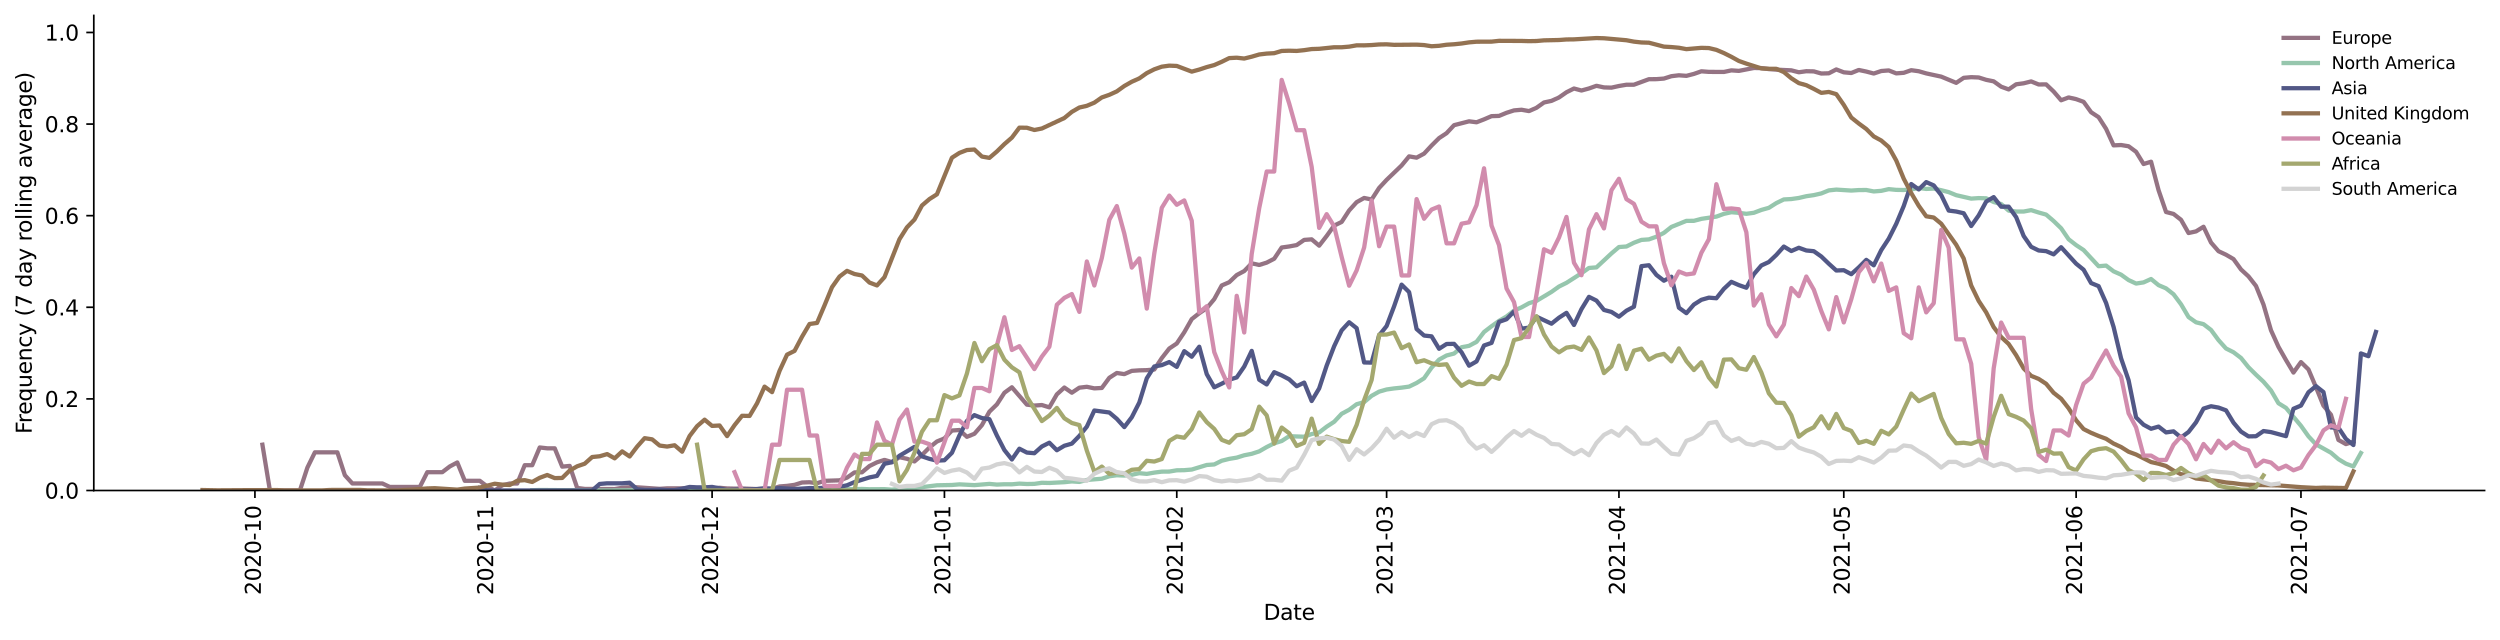 <?xml version="1.0" encoding="utf-8" standalone="no"?>
<!DOCTYPE svg PUBLIC "-//W3C//DTD SVG 1.1//EN"
  "http://www.w3.org/Graphics/SVG/1.1/DTD/svg11.dtd">
<svg height="298.621pt" version="1.1" viewBox="0 0 1166.981 298.621" width="1166.981pt" xmlns="http://www.w3.org/2000/svg" xmlns:xlink="http://www.w3.org/1999/xlink">
 <defs>
  <style type="text/css">*{stroke-linecap:butt;stroke-linejoin:round;}</style>
 </defs>
 <g id="figure_1">
  <g id="patch_1">
   <path d="M 0 298.621 
L 1166.981 298.621 
L 1166.981 0 
L 0 0 
z
" style="fill:#ffffff;"/>
  </g>
  <g id="axes_1">
   <g id="patch_2">
    <path d="M 43.781 228.96 
L 1159.781 228.96 
L 1159.781 7.2 
L 43.781 7.2 
z
" style="fill:#ffffff;"/>
   </g>
   <g id="matplotlib.axis_1">
    <g id="xtick_1">
     <g id="line2d_1">
      <defs>
       <path d="M 0 0 
L 0 3.5 
" id="m2f017dfd60" style="stroke:#000000;stroke-width:0.8;"/>
      </defs>
      <g>
       <use style="stroke:#000000;stroke-width:0.8;" x="118.998" xlink:href="#m2f017dfd60" y="228.96"/>
      </g>
     </g>
     <g id="text_1">
      <!-- 2020-10 -->
      <g transform="translate(121.757 277.743)rotate(-90)scale(0.1 -0.1)">
       <defs>
        <path d="M 1228 531 
L 3431 531 
L 3431 0 
L 469 0 
L 469 531 
Q 828 903 1448 1529 
Q 2069 2156 2228 2338 
Q 2531 2678 2651 2914 
Q 2772 3150 2772 3378 
Q 2772 3750 2511 3984 
Q 2250 4219 1831 4219 
Q 1534 4219 1204 4116 
Q 875 4013 500 3803 
L 500 4441 
Q 881 4594 1212 4672 
Q 1544 4750 1819 4750 
Q 2544 4750 2975 4387 
Q 3406 4025 3406 3419 
Q 3406 3131 3298 2873 
Q 3191 2616 2906 2266 
Q 2828 2175 2409 1742 
Q 1991 1309 1228 531 
z
" id="DejaVuSans-32" transform="scale(0.016)"/>
        <path d="M 2034 4250 
Q 1547 4250 1301 3770 
Q 1056 3291 1056 2328 
Q 1056 1369 1301 889 
Q 1547 409 2034 409 
Q 2525 409 2770 889 
Q 3016 1369 3016 2328 
Q 3016 3291 2770 3770 
Q 2525 4250 2034 4250 
z
M 2034 4750 
Q 2819 4750 3233 4129 
Q 3647 3509 3647 2328 
Q 3647 1150 3233 529 
Q 2819 -91 2034 -91 
Q 1250 -91 836 529 
Q 422 1150 422 2328 
Q 422 3509 836 4129 
Q 1250 4750 2034 4750 
z
" id="DejaVuSans-30" transform="scale(0.016)"/>
        <path d="M 313 2009 
L 1997 2009 
L 1997 1497 
L 313 1497 
L 313 2009 
z
" id="DejaVuSans-2d" transform="scale(0.016)"/>
        <path d="M 794 531 
L 1825 531 
L 1825 4091 
L 703 3866 
L 703 4441 
L 1819 4666 
L 2450 4666 
L 2450 531 
L 3481 531 
L 3481 0 
L 794 0 
L 794 531 
z
" id="DejaVuSans-31" transform="scale(0.016)"/>
       </defs>
       <use xlink:href="#DejaVuSans-32"/>
       <use x="63.623" xlink:href="#DejaVuSans-30"/>
       <use x="127.246" xlink:href="#DejaVuSans-32"/>
       <use x="190.869" xlink:href="#DejaVuSans-30"/>
       <use x="254.492" xlink:href="#DejaVuSans-2d"/>
       <use x="290.576" xlink:href="#DejaVuSans-31"/>
       <use x="354.199" xlink:href="#DejaVuSans-30"/>
      </g>
     </g>
    </g>
    <g id="xtick_2">
     <g id="line2d_2">
      <g>
       <use style="stroke:#000000;stroke-width:0.8;" x="227.449" xlink:href="#m2f017dfd60" y="228.96"/>
      </g>
     </g>
     <g id="text_2">
      <!-- 2020-11 -->
      <g transform="translate(230.208 277.743)rotate(-90)scale(0.1 -0.1)">
       <use xlink:href="#DejaVuSans-32"/>
       <use x="63.623" xlink:href="#DejaVuSans-30"/>
       <use x="127.246" xlink:href="#DejaVuSans-32"/>
       <use x="190.869" xlink:href="#DejaVuSans-30"/>
       <use x="254.492" xlink:href="#DejaVuSans-2d"/>
       <use x="290.576" xlink:href="#DejaVuSans-31"/>
       <use x="354.199" xlink:href="#DejaVuSans-31"/>
      </g>
     </g>
    </g>
    <g id="xtick_3">
     <g id="line2d_3">
      <g>
       <use style="stroke:#000000;stroke-width:0.8;" x="332.402" xlink:href="#m2f017dfd60" y="228.96"/>
      </g>
     </g>
     <g id="text_3">
      <!-- 2020-12 -->
      <g transform="translate(335.161 277.743)rotate(-90)scale(0.1 -0.1)">
       <use xlink:href="#DejaVuSans-32"/>
       <use x="63.623" xlink:href="#DejaVuSans-30"/>
       <use x="127.246" xlink:href="#DejaVuSans-32"/>
       <use x="190.869" xlink:href="#DejaVuSans-30"/>
       <use x="254.492" xlink:href="#DejaVuSans-2d"/>
       <use x="290.576" xlink:href="#DejaVuSans-31"/>
       <use x="354.199" xlink:href="#DejaVuSans-32"/>
      </g>
     </g>
    </g>
    <g id="xtick_4">
     <g id="line2d_4">
      <g>
       <use style="stroke:#000000;stroke-width:0.8;" x="440.853" xlink:href="#m2f017dfd60" y="228.96"/>
      </g>
     </g>
     <g id="text_4">
      <!-- 2021-01 -->
      <g transform="translate(443.613 277.743)rotate(-90)scale(0.1 -0.1)">
       <use xlink:href="#DejaVuSans-32"/>
       <use x="63.623" xlink:href="#DejaVuSans-30"/>
       <use x="127.246" xlink:href="#DejaVuSans-32"/>
       <use x="190.869" xlink:href="#DejaVuSans-31"/>
       <use x="254.492" xlink:href="#DejaVuSans-2d"/>
       <use x="290.576" xlink:href="#DejaVuSans-30"/>
       <use x="354.199" xlink:href="#DejaVuSans-31"/>
      </g>
     </g>
    </g>
    <g id="xtick_5">
     <g id="line2d_5">
      <g>
       <use style="stroke:#000000;stroke-width:0.8;" x="549.305" xlink:href="#m2f017dfd60" y="228.96"/>
      </g>
     </g>
     <g id="text_5">
      <!-- 2021-02 -->
      <g transform="translate(552.064 277.743)rotate(-90)scale(0.1 -0.1)">
       <use xlink:href="#DejaVuSans-32"/>
       <use x="63.623" xlink:href="#DejaVuSans-30"/>
       <use x="127.246" xlink:href="#DejaVuSans-32"/>
       <use x="190.869" xlink:href="#DejaVuSans-31"/>
       <use x="254.492" xlink:href="#DejaVuSans-2d"/>
       <use x="290.576" xlink:href="#DejaVuSans-30"/>
       <use x="354.199" xlink:href="#DejaVuSans-32"/>
      </g>
     </g>
    </g>
    <g id="xtick_6">
     <g id="line2d_6">
      <g>
       <use style="stroke:#000000;stroke-width:0.8;" x="647.261" xlink:href="#m2f017dfd60" y="228.96"/>
      </g>
     </g>
     <g id="text_6">
      <!-- 2021-03 -->
      <g transform="translate(650.02 277.743)rotate(-90)scale(0.1 -0.1)">
       <defs>
        <path d="M 2597 2516 
Q 3050 2419 3304 2112 
Q 3559 1806 3559 1356 
Q 3559 666 3084 287 
Q 2609 -91 1734 -91 
Q 1441 -91 1130 -33 
Q 819 25 488 141 
L 488 750 
Q 750 597 1062 519 
Q 1375 441 1716 441 
Q 2309 441 2620 675 
Q 2931 909 2931 1356 
Q 2931 1769 2642 2001 
Q 2353 2234 1838 2234 
L 1294 2234 
L 1294 2753 
L 1863 2753 
Q 2328 2753 2575 2939 
Q 2822 3125 2822 3475 
Q 2822 3834 2567 4026 
Q 2313 4219 1838 4219 
Q 1578 4219 1281 4162 
Q 984 4106 628 3988 
L 628 4550 
Q 988 4650 1302 4700 
Q 1616 4750 1894 4750 
Q 2613 4750 3031 4423 
Q 3450 4097 3450 3541 
Q 3450 3153 3228 2886 
Q 3006 2619 2597 2516 
z
" id="DejaVuSans-33" transform="scale(0.016)"/>
       </defs>
       <use xlink:href="#DejaVuSans-32"/>
       <use x="63.623" xlink:href="#DejaVuSans-30"/>
       <use x="127.246" xlink:href="#DejaVuSans-32"/>
       <use x="190.869" xlink:href="#DejaVuSans-31"/>
       <use x="254.492" xlink:href="#DejaVuSans-2d"/>
       <use x="290.576" xlink:href="#DejaVuSans-30"/>
       <use x="354.199" xlink:href="#DejaVuSans-33"/>
      </g>
     </g>
    </g>
    <g id="xtick_7">
     <g id="line2d_7">
      <g>
       <use style="stroke:#000000;stroke-width:0.8;" x="755.712" xlink:href="#m2f017dfd60" y="228.96"/>
      </g>
     </g>
     <g id="text_7">
      <!-- 2021-04 -->
      <g transform="translate(758.472 277.743)rotate(-90)scale(0.1 -0.1)">
       <defs>
        <path d="M 2419 4116 
L 825 1625 
L 2419 1625 
L 2419 4116 
z
M 2253 4666 
L 3047 4666 
L 3047 1625 
L 3713 1625 
L 3713 1100 
L 3047 1100 
L 3047 0 
L 2419 0 
L 2419 1100 
L 313 1100 
L 313 1709 
L 2253 4666 
z
" id="DejaVuSans-34" transform="scale(0.016)"/>
       </defs>
       <use xlink:href="#DejaVuSans-32"/>
       <use x="63.623" xlink:href="#DejaVuSans-30"/>
       <use x="127.246" xlink:href="#DejaVuSans-32"/>
       <use x="190.869" xlink:href="#DejaVuSans-31"/>
       <use x="254.492" xlink:href="#DejaVuSans-2d"/>
       <use x="290.576" xlink:href="#DejaVuSans-30"/>
       <use x="354.199" xlink:href="#DejaVuSans-34"/>
      </g>
     </g>
    </g>
    <g id="xtick_8">
     <g id="line2d_8">
      <g>
       <use style="stroke:#000000;stroke-width:0.8;" x="860.665" xlink:href="#m2f017dfd60" y="228.96"/>
      </g>
     </g>
     <g id="text_8">
      <!-- 2021-05 -->
      <g transform="translate(863.425 277.743)rotate(-90)scale(0.1 -0.1)">
       <defs>
        <path d="M 691 4666 
L 3169 4666 
L 3169 4134 
L 1269 4134 
L 1269 2991 
Q 1406 3038 1543 3061 
Q 1681 3084 1819 3084 
Q 2600 3084 3056 2656 
Q 3513 2228 3513 1497 
Q 3513 744 3044 326 
Q 2575 -91 1722 -91 
Q 1428 -91 1123 -41 
Q 819 9 494 109 
L 494 744 
Q 775 591 1075 516 
Q 1375 441 1709 441 
Q 2250 441 2565 725 
Q 2881 1009 2881 1497 
Q 2881 1984 2565 2268 
Q 2250 2553 1709 2553 
Q 1456 2553 1204 2497 
Q 953 2441 691 2322 
L 691 4666 
z
" id="DejaVuSans-35" transform="scale(0.016)"/>
       </defs>
       <use xlink:href="#DejaVuSans-32"/>
       <use x="63.623" xlink:href="#DejaVuSans-30"/>
       <use x="127.246" xlink:href="#DejaVuSans-32"/>
       <use x="190.869" xlink:href="#DejaVuSans-31"/>
       <use x="254.492" xlink:href="#DejaVuSans-2d"/>
       <use x="290.576" xlink:href="#DejaVuSans-30"/>
       <use x="354.199" xlink:href="#DejaVuSans-35"/>
      </g>
     </g>
    </g>
    <g id="xtick_9">
     <g id="line2d_9">
      <g>
       <use style="stroke:#000000;stroke-width:0.8;" x="969.117" xlink:href="#m2f017dfd60" y="228.96"/>
      </g>
     </g>
     <g id="text_9">
      <!-- 2021-06 -->
      <g transform="translate(971.876 277.743)rotate(-90)scale(0.1 -0.1)">
       <defs>
        <path d="M 2113 2584 
Q 1688 2584 1439 2293 
Q 1191 2003 1191 1497 
Q 1191 994 1439 701 
Q 1688 409 2113 409 
Q 2538 409 2786 701 
Q 3034 994 3034 1497 
Q 3034 2003 2786 2293 
Q 2538 2584 2113 2584 
z
M 3366 4563 
L 3366 3988 
Q 3128 4100 2886 4159 
Q 2644 4219 2406 4219 
Q 1781 4219 1451 3797 
Q 1122 3375 1075 2522 
Q 1259 2794 1537 2939 
Q 1816 3084 2150 3084 
Q 2853 3084 3261 2657 
Q 3669 2231 3669 1497 
Q 3669 778 3244 343 
Q 2819 -91 2113 -91 
Q 1303 -91 875 529 
Q 447 1150 447 2328 
Q 447 3434 972 4092 
Q 1497 4750 2381 4750 
Q 2619 4750 2861 4703 
Q 3103 4656 3366 4563 
z
" id="DejaVuSans-36" transform="scale(0.016)"/>
       </defs>
       <use xlink:href="#DejaVuSans-32"/>
       <use x="63.623" xlink:href="#DejaVuSans-30"/>
       <use x="127.246" xlink:href="#DejaVuSans-32"/>
       <use x="190.869" xlink:href="#DejaVuSans-31"/>
       <use x="254.492" xlink:href="#DejaVuSans-2d"/>
       <use x="290.576" xlink:href="#DejaVuSans-30"/>
       <use x="354.199" xlink:href="#DejaVuSans-36"/>
      </g>
     </g>
    </g>
    <g id="xtick_10">
     <g id="line2d_10">
      <g>
       <use style="stroke:#000000;stroke-width:0.8;" x="1074.07" xlink:href="#m2f017dfd60" y="228.96"/>
      </g>
     </g>
     <g id="text_10">
      <!-- 2021-07 -->
      <g transform="translate(1076.829 277.743)rotate(-90)scale(0.1 -0.1)">
       <defs>
        <path d="M 525 4666 
L 3525 4666 
L 3525 4397 
L 1831 0 
L 1172 0 
L 2766 4134 
L 525 4134 
L 525 4666 
z
" id="DejaVuSans-37" transform="scale(0.016)"/>
       </defs>
       <use xlink:href="#DejaVuSans-32"/>
       <use x="63.623" xlink:href="#DejaVuSans-30"/>
       <use x="127.246" xlink:href="#DejaVuSans-32"/>
       <use x="190.869" xlink:href="#DejaVuSans-31"/>
       <use x="254.492" xlink:href="#DejaVuSans-2d"/>
       <use x="290.576" xlink:href="#DejaVuSans-30"/>
       <use x="354.199" xlink:href="#DejaVuSans-37"/>
      </g>
     </g>
    </g>
    <g id="text_11">
     <!-- Date -->
     <g transform="translate(589.83 289.341)scale(0.1 -0.1)">
      <defs>
       <path d="M 1259 4147 
L 1259 519 
L 2022 519 
Q 2988 519 3436 956 
Q 3884 1394 3884 2338 
Q 3884 3275 3436 3711 
Q 2988 4147 2022 4147 
L 1259 4147 
z
M 628 4666 
L 1925 4666 
Q 3281 4666 3915 4102 
Q 4550 3538 4550 2338 
Q 4550 1131 3912 565 
Q 3275 0 1925 0 
L 628 0 
L 628 4666 
z
" id="DejaVuSans-44" transform="scale(0.016)"/>
       <path d="M 2194 1759 
Q 1497 1759 1228 1600 
Q 959 1441 959 1056 
Q 959 750 1161 570 
Q 1363 391 1709 391 
Q 2188 391 2477 730 
Q 2766 1069 2766 1631 
L 2766 1759 
L 2194 1759 
z
M 3341 1997 
L 3341 0 
L 2766 0 
L 2766 531 
Q 2569 213 2275 61 
Q 1981 -91 1556 -91 
Q 1019 -91 701 211 
Q 384 513 384 1019 
Q 384 1609 779 1909 
Q 1175 2209 1959 2209 
L 2766 2209 
L 2766 2266 
Q 2766 2663 2505 2880 
Q 2244 3097 1772 3097 
Q 1472 3097 1187 3025 
Q 903 2953 641 2809 
L 641 3341 
Q 956 3463 1253 3523 
Q 1550 3584 1831 3584 
Q 2591 3584 2966 3190 
Q 3341 2797 3341 1997 
z
" id="DejaVuSans-61" transform="scale(0.016)"/>
       <path d="M 1172 4494 
L 1172 3500 
L 2356 3500 
L 2356 3053 
L 1172 3053 
L 1172 1153 
Q 1172 725 1289 603 
Q 1406 481 1766 481 
L 2356 481 
L 2356 0 
L 1766 0 
Q 1100 0 847 248 
Q 594 497 594 1153 
L 594 3053 
L 172 3053 
L 172 3500 
L 594 3500 
L 594 4494 
L 1172 4494 
z
" id="DejaVuSans-74" transform="scale(0.016)"/>
       <path d="M 3597 1894 
L 3597 1613 
L 953 1613 
Q 991 1019 1311 708 
Q 1631 397 2203 397 
Q 2534 397 2845 478 
Q 3156 559 3463 722 
L 3463 178 
Q 3153 47 2828 -22 
Q 2503 -91 2169 -91 
Q 1331 -91 842 396 
Q 353 884 353 1716 
Q 353 2575 817 3079 
Q 1281 3584 2069 3584 
Q 2775 3584 3186 3129 
Q 3597 2675 3597 1894 
z
M 3022 2063 
Q 3016 2534 2758 2815 
Q 2500 3097 2075 3097 
Q 1594 3097 1305 2825 
Q 1016 2553 972 2059 
L 3022 2063 
z
" id="DejaVuSans-65" transform="scale(0.016)"/>
      </defs>
      <use xlink:href="#DejaVuSans-44"/>
      <use x="77.002" xlink:href="#DejaVuSans-61"/>
      <use x="138.281" xlink:href="#DejaVuSans-74"/>
      <use x="177.49" xlink:href="#DejaVuSans-65"/>
     </g>
    </g>
   </g>
   <g id="matplotlib.axis_2">
    <g id="ytick_1">
     <g id="line2d_11">
      <defs>
       <path d="M 0 0 
L -3.5 0 
" id="md40ee5000d" style="stroke:#000000;stroke-width:0.8;"/>
      </defs>
      <g>
       <use style="stroke:#000000;stroke-width:0.8;" x="43.781" xlink:href="#md40ee5000d" y="228.96"/>
      </g>
     </g>
     <g id="text_12">
      <!-- 0.0 -->
      <g transform="translate(20.878 232.759)scale(0.1 -0.1)">
       <defs>
        <path d="M 684 794 
L 1344 794 
L 1344 0 
L 684 0 
L 684 794 
z
" id="DejaVuSans-2e" transform="scale(0.016)"/>
       </defs>
       <use xlink:href="#DejaVuSans-30"/>
       <use x="63.623" xlink:href="#DejaVuSans-2e"/>
       <use x="95.41" xlink:href="#DejaVuSans-30"/>
      </g>
     </g>
    </g>
    <g id="ytick_2">
     <g id="line2d_12">
      <g>
       <use style="stroke:#000000;stroke-width:0.8;" x="43.781" xlink:href="#md40ee5000d" y="186.199"/>
      </g>
     </g>
     <g id="text_13">
      <!-- 0.2 -->
      <g transform="translate(20.878 189.999)scale(0.1 -0.1)">
       <use xlink:href="#DejaVuSans-30"/>
       <use x="63.623" xlink:href="#DejaVuSans-2e"/>
       <use x="95.41" xlink:href="#DejaVuSans-32"/>
      </g>
     </g>
    </g>
    <g id="ytick_3">
     <g id="line2d_13">
      <g>
       <use style="stroke:#000000;stroke-width:0.8;" x="43.781" xlink:href="#md40ee5000d" y="143.439"/>
      </g>
     </g>
     <g id="text_14">
      <!-- 0.4 -->
      <g transform="translate(20.878 147.238)scale(0.1 -0.1)">
       <use xlink:href="#DejaVuSans-30"/>
       <use x="63.623" xlink:href="#DejaVuSans-2e"/>
       <use x="95.41" xlink:href="#DejaVuSans-34"/>
      </g>
     </g>
    </g>
    <g id="ytick_4">
     <g id="line2d_14">
      <g>
       <use style="stroke:#000000;stroke-width:0.8;" x="43.781" xlink:href="#md40ee5000d" y="100.678"/>
      </g>
     </g>
     <g id="text_15">
      <!-- 0.6 -->
      <g transform="translate(20.878 104.478)scale(0.1 -0.1)">
       <use xlink:href="#DejaVuSans-30"/>
       <use x="63.623" xlink:href="#DejaVuSans-2e"/>
       <use x="95.41" xlink:href="#DejaVuSans-36"/>
      </g>
     </g>
    </g>
    <g id="ytick_5">
     <g id="line2d_15">
      <g>
       <use style="stroke:#000000;stroke-width:0.8;" x="43.781" xlink:href="#md40ee5000d" y="57.918"/>
      </g>
     </g>
     <g id="text_16">
      <!-- 0.8 -->
      <g transform="translate(20.878 61.717)scale(0.1 -0.1)">
       <defs>
        <path d="M 2034 2216 
Q 1584 2216 1326 1975 
Q 1069 1734 1069 1313 
Q 1069 891 1326 650 
Q 1584 409 2034 409 
Q 2484 409 2743 651 
Q 3003 894 3003 1313 
Q 3003 1734 2745 1975 
Q 2488 2216 2034 2216 
z
M 1403 2484 
Q 997 2584 770 2862 
Q 544 3141 544 3541 
Q 544 4100 942 4425 
Q 1341 4750 2034 4750 
Q 2731 4750 3128 4425 
Q 3525 4100 3525 3541 
Q 3525 3141 3298 2862 
Q 3072 2584 2669 2484 
Q 3125 2378 3379 2068 
Q 3634 1759 3634 1313 
Q 3634 634 3220 271 
Q 2806 -91 2034 -91 
Q 1263 -91 848 271 
Q 434 634 434 1313 
Q 434 1759 690 2068 
Q 947 2378 1403 2484 
z
M 1172 3481 
Q 1172 3119 1398 2916 
Q 1625 2713 2034 2713 
Q 2441 2713 2670 2916 
Q 2900 3119 2900 3481 
Q 2900 3844 2670 4047 
Q 2441 4250 2034 4250 
Q 1625 4250 1398 4047 
Q 1172 3844 1172 3481 
z
" id="DejaVuSans-38" transform="scale(0.016)"/>
       </defs>
       <use xlink:href="#DejaVuSans-30"/>
       <use x="63.623" xlink:href="#DejaVuSans-2e"/>
       <use x="95.41" xlink:href="#DejaVuSans-38"/>
      </g>
     </g>
    </g>
    <g id="ytick_6">
     <g id="line2d_16">
      <g>
       <use style="stroke:#000000;stroke-width:0.8;" x="43.781" xlink:href="#md40ee5000d" y="15.157"/>
      </g>
     </g>
     <g id="text_17">
      <!-- 1.0 -->
      <g transform="translate(20.878 18.957)scale(0.1 -0.1)">
       <use xlink:href="#DejaVuSans-31"/>
       <use x="63.623" xlink:href="#DejaVuSans-2e"/>
       <use x="95.41" xlink:href="#DejaVuSans-30"/>
      </g>
     </g>
    </g>
    <g id="text_18">
     <!-- Frequency (7 day rolling average) -->
     <g transform="translate(14.798 202.529)rotate(-90)scale(0.1 -0.1)">
      <defs>
       <path d="M 628 4666 
L 3309 4666 
L 3309 4134 
L 1259 4134 
L 1259 2759 
L 3109 2759 
L 3109 2228 
L 1259 2228 
L 1259 0 
L 628 0 
L 628 4666 
z
" id="DejaVuSans-46" transform="scale(0.016)"/>
       <path d="M 2631 2963 
Q 2534 3019 2420 3045 
Q 2306 3072 2169 3072 
Q 1681 3072 1420 2755 
Q 1159 2438 1159 1844 
L 1159 0 
L 581 0 
L 581 3500 
L 1159 3500 
L 1159 2956 
Q 1341 3275 1631 3429 
Q 1922 3584 2338 3584 
Q 2397 3584 2469 3576 
Q 2541 3569 2628 3553 
L 2631 2963 
z
" id="DejaVuSans-72" transform="scale(0.016)"/>
       <path d="M 947 1747 
Q 947 1113 1208 752 
Q 1469 391 1925 391 
Q 2381 391 2643 752 
Q 2906 1113 2906 1747 
Q 2906 2381 2643 2742 
Q 2381 3103 1925 3103 
Q 1469 3103 1208 2742 
Q 947 2381 947 1747 
z
M 2906 525 
Q 2725 213 2448 61 
Q 2172 -91 1784 -91 
Q 1150 -91 751 415 
Q 353 922 353 1747 
Q 353 2572 751 3078 
Q 1150 3584 1784 3584 
Q 2172 3584 2448 3432 
Q 2725 3281 2906 2969 
L 2906 3500 
L 3481 3500 
L 3481 -1331 
L 2906 -1331 
L 2906 525 
z
" id="DejaVuSans-71" transform="scale(0.016)"/>
       <path d="M 544 1381 
L 544 3500 
L 1119 3500 
L 1119 1403 
Q 1119 906 1312 657 
Q 1506 409 1894 409 
Q 2359 409 2629 706 
Q 2900 1003 2900 1516 
L 2900 3500 
L 3475 3500 
L 3475 0 
L 2900 0 
L 2900 538 
Q 2691 219 2414 64 
Q 2138 -91 1772 -91 
Q 1169 -91 856 284 
Q 544 659 544 1381 
z
M 1991 3584 
L 1991 3584 
z
" id="DejaVuSans-75" transform="scale(0.016)"/>
       <path d="M 3513 2113 
L 3513 0 
L 2938 0 
L 2938 2094 
Q 2938 2591 2744 2837 
Q 2550 3084 2163 3084 
Q 1697 3084 1428 2787 
Q 1159 2491 1159 1978 
L 1159 0 
L 581 0 
L 581 3500 
L 1159 3500 
L 1159 2956 
Q 1366 3272 1645 3428 
Q 1925 3584 2291 3584 
Q 2894 3584 3203 3211 
Q 3513 2838 3513 2113 
z
" id="DejaVuSans-6e" transform="scale(0.016)"/>
       <path d="M 3122 3366 
L 3122 2828 
Q 2878 2963 2633 3030 
Q 2388 3097 2138 3097 
Q 1578 3097 1268 2742 
Q 959 2388 959 1747 
Q 959 1106 1268 751 
Q 1578 397 2138 397 
Q 2388 397 2633 464 
Q 2878 531 3122 666 
L 3122 134 
Q 2881 22 2623 -34 
Q 2366 -91 2075 -91 
Q 1284 -91 818 406 
Q 353 903 353 1747 
Q 353 2603 823 3093 
Q 1294 3584 2113 3584 
Q 2378 3584 2631 3529 
Q 2884 3475 3122 3366 
z
" id="DejaVuSans-63" transform="scale(0.016)"/>
       <path d="M 2059 -325 
Q 1816 -950 1584 -1140 
Q 1353 -1331 966 -1331 
L 506 -1331 
L 506 -850 
L 844 -850 
Q 1081 -850 1212 -737 
Q 1344 -625 1503 -206 
L 1606 56 
L 191 3500 
L 800 3500 
L 1894 763 
L 2988 3500 
L 3597 3500 
L 2059 -325 
z
" id="DejaVuSans-79" transform="scale(0.016)"/>
       <path id="DejaVuSans-20" transform="scale(0.016)"/>
       <path d="M 1984 4856 
Q 1566 4138 1362 3434 
Q 1159 2731 1159 2009 
Q 1159 1288 1364 580 
Q 1569 -128 1984 -844 
L 1484 -844 
Q 1016 -109 783 600 
Q 550 1309 550 2009 
Q 550 2706 781 3412 
Q 1013 4119 1484 4856 
L 1984 4856 
z
" id="DejaVuSans-28" transform="scale(0.016)"/>
       <path d="M 2906 2969 
L 2906 4863 
L 3481 4863 
L 3481 0 
L 2906 0 
L 2906 525 
Q 2725 213 2448 61 
Q 2172 -91 1784 -91 
Q 1150 -91 751 415 
Q 353 922 353 1747 
Q 353 2572 751 3078 
Q 1150 3584 1784 3584 
Q 2172 3584 2448 3432 
Q 2725 3281 2906 2969 
z
M 947 1747 
Q 947 1113 1208 752 
Q 1469 391 1925 391 
Q 2381 391 2643 752 
Q 2906 1113 2906 1747 
Q 2906 2381 2643 2742 
Q 2381 3103 1925 3103 
Q 1469 3103 1208 2742 
Q 947 2381 947 1747 
z
" id="DejaVuSans-64" transform="scale(0.016)"/>
       <path d="M 1959 3097 
Q 1497 3097 1228 2736 
Q 959 2375 959 1747 
Q 959 1119 1226 758 
Q 1494 397 1959 397 
Q 2419 397 2687 759 
Q 2956 1122 2956 1747 
Q 2956 2369 2687 2733 
Q 2419 3097 1959 3097 
z
M 1959 3584 
Q 2709 3584 3137 3096 
Q 3566 2609 3566 1747 
Q 3566 888 3137 398 
Q 2709 -91 1959 -91 
Q 1206 -91 779 398 
Q 353 888 353 1747 
Q 353 2609 779 3096 
Q 1206 3584 1959 3584 
z
" id="DejaVuSans-6f" transform="scale(0.016)"/>
       <path d="M 603 4863 
L 1178 4863 
L 1178 0 
L 603 0 
L 603 4863 
z
" id="DejaVuSans-6c" transform="scale(0.016)"/>
       <path d="M 603 3500 
L 1178 3500 
L 1178 0 
L 603 0 
L 603 3500 
z
M 603 4863 
L 1178 4863 
L 1178 4134 
L 603 4134 
L 603 4863 
z
" id="DejaVuSans-69" transform="scale(0.016)"/>
       <path d="M 2906 1791 
Q 2906 2416 2648 2759 
Q 2391 3103 1925 3103 
Q 1463 3103 1205 2759 
Q 947 2416 947 1791 
Q 947 1169 1205 825 
Q 1463 481 1925 481 
Q 2391 481 2648 825 
Q 2906 1169 2906 1791 
z
M 3481 434 
Q 3481 -459 3084 -895 
Q 2688 -1331 1869 -1331 
Q 1566 -1331 1297 -1286 
Q 1028 -1241 775 -1147 
L 775 -588 
Q 1028 -725 1275 -790 
Q 1522 -856 1778 -856 
Q 2344 -856 2625 -561 
Q 2906 -266 2906 331 
L 2906 616 
Q 2728 306 2450 153 
Q 2172 0 1784 0 
Q 1141 0 747 490 
Q 353 981 353 1791 
Q 353 2603 747 3093 
Q 1141 3584 1784 3584 
Q 2172 3584 2450 3431 
Q 2728 3278 2906 2969 
L 2906 3500 
L 3481 3500 
L 3481 434 
z
" id="DejaVuSans-67" transform="scale(0.016)"/>
       <path d="M 191 3500 
L 800 3500 
L 1894 563 
L 2988 3500 
L 3597 3500 
L 2284 0 
L 1503 0 
L 191 3500 
z
" id="DejaVuSans-76" transform="scale(0.016)"/>
       <path d="M 513 4856 
L 1013 4856 
Q 1481 4119 1714 3412 
Q 1947 2706 1947 2009 
Q 1947 1309 1714 600 
Q 1481 -109 1013 -844 
L 513 -844 
Q 928 -128 1133 580 
Q 1338 1288 1338 2009 
Q 1338 2731 1133 3434 
Q 928 4138 513 4856 
z
" id="DejaVuSans-29" transform="scale(0.016)"/>
      </defs>
      <use xlink:href="#DejaVuSans-46"/>
      <use x="50.27" xlink:href="#DejaVuSans-72"/>
      <use x="89.133" xlink:href="#DejaVuSans-65"/>
      <use x="150.656" xlink:href="#DejaVuSans-71"/>
      <use x="214.133" xlink:href="#DejaVuSans-75"/>
      <use x="277.512" xlink:href="#DejaVuSans-65"/>
      <use x="339.035" xlink:href="#DejaVuSans-6e"/>
      <use x="402.414" xlink:href="#DejaVuSans-63"/>
      <use x="457.395" xlink:href="#DejaVuSans-79"/>
      <use x="516.574" xlink:href="#DejaVuSans-20"/>
      <use x="548.361" xlink:href="#DejaVuSans-28"/>
      <use x="587.375" xlink:href="#DejaVuSans-37"/>
      <use x="650.998" xlink:href="#DejaVuSans-20"/>
      <use x="682.785" xlink:href="#DejaVuSans-64"/>
      <use x="746.262" xlink:href="#DejaVuSans-61"/>
      <use x="807.541" xlink:href="#DejaVuSans-79"/>
      <use x="866.721" xlink:href="#DejaVuSans-20"/>
      <use x="898.508" xlink:href="#DejaVuSans-72"/>
      <use x="937.371" xlink:href="#DejaVuSans-6f"/>
      <use x="998.553" xlink:href="#DejaVuSans-6c"/>
      <use x="1026.336" xlink:href="#DejaVuSans-6c"/>
      <use x="1054.119" xlink:href="#DejaVuSans-69"/>
      <use x="1081.902" xlink:href="#DejaVuSans-6e"/>
      <use x="1145.281" xlink:href="#DejaVuSans-67"/>
      <use x="1208.758" xlink:href="#DejaVuSans-20"/>
      <use x="1240.545" xlink:href="#DejaVuSans-61"/>
      <use x="1301.824" xlink:href="#DejaVuSans-76"/>
      <use x="1361.004" xlink:href="#DejaVuSans-65"/>
      <use x="1422.527" xlink:href="#DejaVuSans-72"/>
      <use x="1463.641" xlink:href="#DejaVuSans-61"/>
      <use x="1524.92" xlink:href="#DejaVuSans-67"/>
      <use x="1588.396" xlink:href="#DejaVuSans-65"/>
      <use x="1649.92" xlink:href="#DejaVuSans-29"/>
     </g>
    </g>
   </g>
   <g id="line2d_17">
    <path clip-path="url(#p8d6f1e203f)" d="M 122.496 207.58 
L 125.994 228.96 
L 139.988 228.96 
L 143.487 218.27 
L 146.985 211.143 
L 157.48 211.143 
L 160.979 221.833 
L 164.477 225.671 
L 178.471 225.671 
L 181.969 227.315 
L 195.963 227.315 
L 199.462 220.408 
L 206.458 220.408 
L 209.957 217.735 
L 213.455 215.876 
L 216.954 224.428 
L 223.951 224.428 
L 227.449 227.101 
L 230.947 228.96 
L 234.446 226.54 
L 237.944 225.701 
L 241.443 225.701 
L 244.941 217.149 
L 248.44 217.149 
L 251.938 208.879 
L 255.436 209.268 
L 258.935 209.268 
L 262.433 217.82 
L 265.932 217.482 
L 269.43 227.772 
L 272.929 228.222 
L 286.922 228.284 
L 290.421 227.694 
L 293.919 227.43 
L 297.418 227.473 
L 307.913 228.186 
L 311.411 227.953 
L 318.408 227.953 
L 321.907 227.73 
L 325.405 227.875 
L 328.904 228.161 
L 332.402 228.032 
L 335.9 227.695 
L 339.399 228.005 
L 342.897 228.082 
L 346.396 228.022 
L 353.393 228.296 
L 356.891 228.171 
L 360.389 228.161 
L 363.888 227.074 
L 367.386 226.802 
L 370.885 226.322 
L 374.383 225.236 
L 377.882 225.11 
L 381.38 225.563 
L 384.878 224.449 
L 391.875 224.219 
L 395.374 222.962 
L 398.872 220.508 
L 402.371 220.461 
L 405.869 217.536 
L 409.367 215.805 
L 412.866 214.676 
L 416.364 215.707 
L 419.863 213.422 
L 423.361 214.16 
L 426.86 215.396 
L 430.358 212.399 
L 433.856 208.881 
L 437.355 206.087 
L 440.853 204.638 
L 444.352 200.967 
L 447.85 200.728 
L 451.349 203.903 
L 454.847 202.486 
L 458.346 198.453 
L 461.844 192.169 
L 465.342 188.767 
L 468.841 183.343 
L 472.339 180.78 
L 479.336 188.882 
L 482.835 189.317 
L 486.333 189.064 
L 489.831 190.148 
L 493.33 184.088 
L 496.828 180.899 
L 500.327 183.315 
L 503.825 180.97 
L 507.324 180.557 
L 510.822 181.283 
L 514.32 181.096 
L 517.819 176.348 
L 521.317 174.105 
L 524.816 174.636 
L 528.314 173.121 
L 531.813 172.876 
L 535.311 172.786 
L 538.809 172.48 
L 542.308 167.16 
L 545.806 162.684 
L 549.305 160.341 
L 552.803 155.102 
L 556.302 148.945 
L 559.8 146.205 
L 563.298 143.833 
L 566.797 139.633 
L 570.295 133.252 
L 573.794 131.728 
L 577.292 128.397 
L 580.791 126.527 
L 584.289 122.921 
L 587.788 123.684 
L 591.286 122.587 
L 594.784 120.783 
L 598.283 115.533 
L 601.781 115.046 
L 605.28 114.397 
L 608.778 111.986 
L 612.277 111.728 
L 615.775 114.672 
L 619.273 110.159 
L 622.772 105.304 
L 626.27 103.606 
L 629.769 98.227 
L 633.267 94.371 
L 636.766 92.413 
L 640.264 93.124 
L 643.762 87.733 
L 647.261 83.962 
L 654.258 77.235 
L 657.756 72.991 
L 661.255 73.595 
L 664.753 71.711 
L 668.251 67.939 
L 671.75 64.467 
L 675.248 62.165 
L 678.747 58.43 
L 685.744 56.632 
L 689.242 57.079 
L 692.74 55.721 
L 696.239 54.217 
L 699.737 54.106 
L 703.236 52.656 
L 706.734 51.534 
L 710.233 51.23 
L 713.731 51.855 
L 717.23 50.306 
L 720.728 47.834 
L 724.226 47.085 
L 727.725 45.494 
L 731.223 43.062 
L 734.722 41.317 
L 738.22 42.249 
L 741.719 41.294 
L 745.217 40.052 
L 748.715 40.802 
L 752.214 40.911 
L 755.712 40.145 
L 759.211 39.553 
L 762.709 39.541 
L 769.706 36.967 
L 773.204 36.95 
L 776.703 36.674 
L 780.201 35.565 
L 783.7 35.145 
L 787.198 35.405 
L 790.697 34.503 
L 794.195 33.283 
L 797.693 33.55 
L 804.69 33.591 
L 808.189 32.849 
L 811.687 33.088 
L 818.684 31.74 
L 822.183 31.786 
L 825.681 32.251 
L 829.179 32.513 
L 836.176 32.836 
L 839.675 33.731 
L 843.173 33.244 
L 846.672 33.326 
L 850.17 34.316 
L 853.668 34.217 
L 857.167 32.414 
L 860.665 33.759 
L 864.164 34.08 
L 867.662 32.664 
L 871.161 33.401 
L 874.659 34.322 
L 878.157 33.145 
L 881.656 32.878 
L 885.154 34.253 
L 888.653 33.986 
L 892.151 32.768 
L 895.65 33.252 
L 899.148 34.262 
L 906.145 35.771 
L 913.142 38.675 
L 916.64 36.33 
L 920.139 36.023 
L 923.637 36.165 
L 927.135 37.265 
L 930.634 37.973 
L 934.132 40.468 
L 937.631 41.742 
L 941.129 39.349 
L 944.628 38.883 
L 948.126 38.007 
L 951.625 39.428 
L 955.123 39.395 
L 958.621 42.729 
L 962.12 46.799 
L 965.618 45.486 
L 969.117 46.276 
L 972.615 47.539 
L 976.114 52.389 
L 979.612 54.697 
L 983.11 60.164 
L 986.609 67.856 
L 990.107 67.697 
L 993.606 68.273 
L 997.104 70.859 
L 1000.603 76.559 
L 1004.101 75.492 
L 1007.599 88.782 
L 1011.098 98.962 
L 1014.596 99.87 
L 1018.095 102.615 
L 1021.593 108.774 
L 1025.092 108.011 
L 1028.59 105.855 
L 1032.088 113.219 
L 1035.587 117.262 
L 1039.085 118.898 
L 1042.584 120.94 
L 1046.082 125.78 
L 1049.581 129.016 
L 1053.079 133.487 
L 1056.577 142.157 
L 1060.076 154.165 
L 1063.574 161.892 
L 1067.073 168.056 
L 1070.571 173.905 
L 1074.07 169.026 
L 1077.568 172.448 
L 1081.067 180.701 
L 1084.565 189.356 
L 1088.063 193.569 
L 1091.562 205.358 
L 1095.06 207.299 
L 1098.559 206.201 
L 1098.559 206.201 
" style="fill:none;stroke:#947383;stroke-linecap:square;stroke-width:2;"/>
   </g>
   <g id="line2d_18">
    <path clip-path="url(#p8d6f1e203f)" d="M 248.44 228.83 
L 251.938 228.717 
L 283.424 228.96 
L 293.919 228.861 
L 297.418 228.749 
L 318.408 228.847 
L 325.405 228.96 
L 332.402 228.856 
L 346.396 228.82 
L 349.894 228.924 
L 363.888 228.84 
L 374.383 228.776 
L 402.371 228.24 
L 405.869 228.376 
L 412.866 228.327 
L 416.364 228.573 
L 419.863 228.187 
L 426.86 227.834 
L 437.355 226.531 
L 444.352 226.389 
L 447.85 226.094 
L 454.847 226.458 
L 461.844 225.881 
L 465.342 226.202 
L 468.841 226.046 
L 472.339 226.072 
L 475.838 225.748 
L 479.336 225.93 
L 482.835 225.867 
L 486.333 225.361 
L 489.831 225.447 
L 496.828 225.083 
L 500.327 224.724 
L 503.825 224.96 
L 507.324 224.037 
L 514.32 223.465 
L 517.819 222.324 
L 521.317 221.851 
L 524.816 221.989 
L 528.314 221.627 
L 531.813 220.88 
L 535.311 221.206 
L 538.809 220.607 
L 542.308 220.157 
L 545.806 220.122 
L 549.305 219.537 
L 552.803 219.475 
L 556.302 219.18 
L 563.298 217.05 
L 566.797 216.801 
L 570.295 215.07 
L 573.794 214.205 
L 577.292 213.618 
L 580.791 212.52 
L 584.289 211.835 
L 587.788 210.696 
L 591.286 208.675 
L 594.784 206.934 
L 598.283 205.864 
L 601.781 203.615 
L 608.778 203.856 
L 612.277 202.609 
L 615.775 201.863 
L 619.273 199.17 
L 622.772 196.883 
L 626.27 193.154 
L 629.769 191.288 
L 633.267 188.689 
L 636.766 187.701 
L 640.264 184.76 
L 643.762 182.813 
L 647.261 181.807 
L 650.759 181.307 
L 654.258 180.949 
L 657.756 180.463 
L 661.255 178.77 
L 664.753 176.576 
L 668.251 171.598 
L 671.75 167.872 
L 675.248 165.934 
L 678.747 165.035 
L 682.245 162.082 
L 685.744 161.432 
L 689.242 159.56 
L 692.74 154.975 
L 696.239 152.287 
L 699.737 149.778 
L 703.236 147.732 
L 706.734 144.989 
L 710.233 143.48 
L 713.731 141.543 
L 717.23 140.448 
L 724.226 136.251 
L 727.725 133.757 
L 731.223 132.023 
L 738.22 127.548 
L 741.719 125.075 
L 745.217 124.809 
L 752.214 118.292 
L 755.712 115.314 
L 759.211 115.062 
L 762.709 113.303 
L 766.208 111.988 
L 769.706 111.742 
L 773.204 110.483 
L 776.703 108.694 
L 780.201 105.927 
L 787.198 103.091 
L 790.697 103.083 
L 794.195 102.154 
L 801.192 101.115 
L 804.69 99.827 
L 808.189 99.058 
L 811.687 99.353 
L 815.186 99.803 
L 818.684 99.325 
L 822.183 97.995 
L 825.681 97.012 
L 829.179 94.798 
L 832.678 93.101 
L 836.176 92.909 
L 839.675 92.409 
L 843.173 91.59 
L 846.672 91.081 
L 850.17 90.292 
L 853.668 88.872 
L 857.167 88.506 
L 864.164 88.95 
L 867.662 88.723 
L 871.161 88.695 
L 874.659 89.36 
L 878.157 89.081 
L 881.656 88.287 
L 885.154 88.633 
L 888.653 88.689 
L 892.151 88.429 
L 895.65 87.737 
L 899.148 88.191 
L 902.646 88.036 
L 906.145 88.793 
L 909.643 89.678 
L 913.142 91.107 
L 920.139 92.711 
L 923.637 92.469 
L 927.135 92.568 
L 930.634 94.305 
L 934.132 95.229 
L 937.631 98.336 
L 941.129 98.739 
L 944.628 98.744 
L 948.126 98.088 
L 951.625 99.192 
L 955.123 100.174 
L 958.621 103.175 
L 962.12 106.562 
L 965.618 111.681 
L 969.117 114.411 
L 972.615 116.727 
L 979.612 124.272 
L 983.11 123.982 
L 986.609 126.658 
L 990.107 128.209 
L 993.606 130.74 
L 997.104 132.362 
L 1000.603 131.821 
L 1004.101 130.241 
L 1007.599 133.113 
L 1011.098 134.612 
L 1014.596 137.363 
L 1018.095 142.046 
L 1021.593 147.992 
L 1025.092 150.451 
L 1028.59 151.322 
L 1032.088 154.008 
L 1035.587 158.773 
L 1039.085 162.669 
L 1042.584 164.424 
L 1046.082 167.089 
L 1049.581 171.435 
L 1053.079 174.909 
L 1056.577 178.185 
L 1060.076 182.245 
L 1063.574 188.231 
L 1067.073 190.394 
L 1074.07 198.753 
L 1077.568 203.669 
L 1081.067 207.409 
L 1088.063 211.321 
L 1091.562 214.336 
L 1095.06 216.442 
L 1098.559 217.737 
L 1102.057 211.471 
L 1102.057 211.471 
" style="fill:none;stroke:#96c6ad;stroke-linecap:square;stroke-width:2;"/>
   </g>
   <g id="line2d_19">
    <path clip-path="url(#p8d6f1e203f)" d="M 223.951 227.804 
L 227.449 228.96 
L 276.427 228.96 
L 279.925 225.906 
L 283.424 225.607 
L 290.421 225.607 
L 293.919 225.334 
L 297.418 228.389 
L 300.916 228.688 
L 304.414 228.688 
L 307.913 228.508 
L 311.411 228.78 
L 314.91 228.78 
L 318.408 228.136 
L 321.907 227.313 
L 325.405 227.493 
L 328.904 227.493 
L 332.402 227.3 
L 335.9 227.945 
L 339.399 228.767 
L 342.897 228.563 
L 349.894 228.483 
L 353.393 228.29 
L 356.891 227.938 
L 360.389 228.142 
L 363.888 227.824 
L 370.885 228.29 
L 377.882 227.831 
L 381.38 227.869 
L 384.878 227.705 
L 388.377 227.086 
L 391.875 227.279 
L 395.374 226.53 
L 398.872 225.049 
L 405.869 222.846 
L 409.367 222.161 
L 412.866 216.488 
L 416.364 215.765 
L 419.863 212.744 
L 426.86 208.607 
L 430.358 213.01 
L 433.856 214.194 
L 437.355 215.027 
L 440.853 214.839 
L 444.352 211.362 
L 447.85 203.278 
L 451.349 196.494 
L 454.847 193.781 
L 458.346 195.155 
L 461.844 195.684 
L 465.342 203.303 
L 468.841 210.083 
L 472.339 214.486 
L 475.838 209.452 
L 479.336 211.254 
L 482.835 211.553 
L 486.333 208.417 
L 489.831 206.658 
L 493.33 210.159 
L 496.828 208.079 
L 500.327 207.079 
L 503.825 203.487 
L 507.324 199.163 
L 510.822 191.62 
L 517.819 192.546 
L 521.317 195.512 
L 524.816 199.362 
L 528.314 194.749 
L 531.813 187.896 
L 535.311 176.584 
L 538.809 171.064 
L 542.308 170.432 
L 545.806 169.002 
L 549.305 171.255 
L 552.803 163.915 
L 556.302 166.513 
L 559.8 161.86 
L 563.298 174.633 
L 566.797 180.788 
L 570.295 179.105 
L 573.794 177.253 
L 577.292 176.175 
L 580.791 171.103 
L 584.289 163.795 
L 587.788 177.241 
L 591.286 179.453 
L 594.784 173.729 
L 598.283 175.225 
L 601.781 177.063 
L 605.28 180.285 
L 608.778 178.597 
L 612.277 187.178 
L 615.775 181.303 
L 619.273 170.688 
L 622.772 161.611 
L 626.27 154.227 
L 629.769 150.428 
L 633.267 153.192 
L 636.766 169.192 
L 640.264 169.271 
L 643.762 156.573 
L 647.261 152.18 
L 650.759 142.97 
L 654.258 132.877 
L 657.756 136.344 
L 661.255 153.578 
L 664.753 156.634 
L 668.251 157.005 
L 671.75 162.804 
L 675.248 160.571 
L 678.747 160.505 
L 682.245 164.451 
L 685.744 170.7 
L 689.242 168.704 
L 692.74 161.268 
L 696.239 160.06 
L 699.737 150.24 
L 703.236 149.024 
L 706.734 145.39 
L 710.233 153.428 
L 713.731 152.928 
L 717.23 147.834 
L 724.226 151.093 
L 727.725 148.29 
L 731.223 146.032 
L 734.722 151.694 
L 738.22 144.297 
L 741.719 138.575 
L 745.217 140.319 
L 748.715 144.674 
L 752.214 145.607 
L 755.712 147.827 
L 759.211 145.029 
L 762.709 143.165 
L 766.208 124.242 
L 769.706 123.808 
L 773.204 128.325 
L 776.703 131.031 
L 780.201 129.18 
L 783.7 143.637 
L 787.198 146.187 
L 790.697 142.166 
L 794.195 139.947 
L 797.693 138.942 
L 801.192 139.219 
L 804.69 134.834 
L 808.189 131.565 
L 811.687 133.094 
L 815.186 134.308 
L 818.684 127.999 
L 822.183 123.921 
L 825.681 122.309 
L 829.179 119.001 
L 832.678 115.093 
L 836.176 117.175 
L 839.675 115.657 
L 843.173 116.919 
L 846.672 117.26 
L 850.17 119.731 
L 853.668 123.1 
L 857.167 126.261 
L 860.665 126.133 
L 864.164 127.982 
L 867.662 124.816 
L 871.161 121.313 
L 874.659 123.838 
L 878.157 116.751 
L 881.656 111.406 
L 885.154 104.47 
L 888.653 96.166 
L 892.151 85.909 
L 895.65 88.429 
L 899.148 85.006 
L 902.646 86.543 
L 906.145 91.045 
L 909.643 98.292 
L 913.142 98.745 
L 916.64 99.544 
L 920.139 105.503 
L 923.637 100.556 
L 927.135 94.098 
L 930.634 92.007 
L 934.132 96.492 
L 937.631 96.465 
L 941.129 101.361 
L 944.628 110.149 
L 948.126 115.203 
L 951.625 116.916 
L 955.123 117.232 
L 958.621 118.726 
L 962.12 115.402 
L 969.117 123.075 
L 972.615 125.908 
L 976.114 132.132 
L 979.612 133.571 
L 983.11 141.433 
L 986.609 152.632 
L 990.107 167.287 
L 993.606 177.494 
L 997.104 194.853 
L 1000.603 198.251 
L 1004.101 200.142 
L 1007.599 199.133 
L 1011.098 201.844 
L 1014.596 201.352 
L 1018.095 204.227 
L 1021.593 201.643 
L 1025.092 197.132 
L 1028.59 190.73 
L 1032.088 189.632 
L 1035.587 190.256 
L 1039.085 191.539 
L 1042.584 197.309 
L 1046.082 201.46 
L 1049.581 203.703 
L 1053.079 203.627 
L 1056.577 201.212 
L 1060.076 201.702 
L 1067.073 203.589 
L 1070.571 190.803 
L 1074.07 189.319 
L 1077.568 183.115 
L 1081.067 180.248 
L 1084.565 183.006 
L 1088.063 199.527 
L 1091.562 199.647 
L 1095.06 204.894 
L 1098.559 207.735 
L 1102.057 164.975 
L 1105.556 166.27 
L 1109.054 154.951 
L 1109.054 154.951 
" style="fill:none;stroke:#525886;stroke-linecap:square;stroke-width:2;"/>
   </g>
   <g id="line2d_20">
    <path clip-path="url(#p8d6f1e203f)" d="M 94.509 228.745 
L 101.505 228.882 
L 115.499 228.796 
L 129.493 228.766 
L 132.991 228.931 
L 143.487 228.911 
L 150.483 228.911 
L 153.982 228.717 
L 167.976 228.69 
L 171.474 228.884 
L 185.468 228.96 
L 188.966 228.695 
L 192.465 228.547 
L 199.462 227.996 
L 202.96 227.885 
L 213.455 228.565 
L 216.954 228.056 
L 223.951 227.595 
L 230.947 225.807 
L 234.446 226.226 
L 237.944 226.392 
L 241.443 224.404 
L 244.941 224.131 
L 248.44 224.976 
L 251.938 223.027 
L 255.436 221.726 
L 258.935 223.173 
L 262.433 223.103 
L 265.932 219.633 
L 269.43 217.656 
L 272.929 216.46 
L 276.427 213.335 
L 279.925 212.981 
L 283.424 211.964 
L 286.922 213.946 
L 290.421 210.716 
L 293.919 213.08 
L 297.418 208.468 
L 300.916 204.535 
L 304.414 205.081 
L 307.913 207.984 
L 311.411 208.449 
L 314.91 207.85 
L 318.408 210.842 
L 321.907 203.512 
L 325.405 198.931 
L 328.904 195.903 
L 332.402 198.809 
L 335.9 198.616 
L 339.399 203.57 
L 342.897 198.442 
L 346.396 194.082 
L 349.894 194.161 
L 353.393 188.259 
L 356.891 180.479 
L 360.389 183.043 
L 363.888 173.124 
L 367.386 165.553 
L 370.885 163.796 
L 374.383 157.18 
L 377.882 151.243 
L 381.38 150.743 
L 384.878 142.558 
L 388.377 134.047 
L 391.875 129.099 
L 395.374 126.44 
L 398.872 127.905 
L 402.371 128.593 
L 405.869 131.903 
L 409.367 133.239 
L 412.866 129.378 
L 419.863 111.662 
L 423.361 106.123 
L 426.86 102.503 
L 430.358 95.937 
L 433.856 92.927 
L 437.355 90.698 
L 444.352 73.627 
L 447.85 71.381 
L 451.349 70.031 
L 454.847 69.798 
L 458.346 73.078 
L 461.844 73.698 
L 465.342 70.706 
L 468.841 67.267 
L 472.339 64.238 
L 475.838 59.581 
L 479.336 59.637 
L 482.835 60.679 
L 486.333 59.987 
L 496.828 55.088 
L 500.327 52.218 
L 503.825 50.194 
L 507.324 49.394 
L 510.822 47.918 
L 514.32 45.486 
L 517.819 44.258 
L 521.317 42.66 
L 524.816 40.144 
L 528.314 38.152 
L 531.813 36.594 
L 535.311 34.121 
L 538.809 32.36 
L 542.308 31.123 
L 545.806 30.641 
L 549.305 30.787 
L 556.302 33.433 
L 559.8 32.474 
L 563.298 31.317 
L 566.797 30.37 
L 570.295 28.845 
L 573.794 27.123 
L 577.292 26.937 
L 580.791 27.326 
L 584.289 26.462 
L 587.788 25.431 
L 591.286 25.012 
L 594.784 24.825 
L 598.283 23.782 
L 601.781 23.674 
L 605.28 23.776 
L 608.778 23.415 
L 612.277 22.901 
L 615.775 22.784 
L 622.772 22.056 
L 626.27 22.063 
L 629.769 21.773 
L 633.267 21.164 
L 636.766 21.175 
L 640.264 21.028 
L 643.762 20.75 
L 647.261 20.69 
L 650.759 20.935 
L 661.255 20.839 
L 664.753 21.044 
L 668.251 21.591 
L 671.75 21.385 
L 675.248 20.883 
L 678.747 20.663 
L 682.245 20.303 
L 685.744 19.776 
L 689.242 19.47 
L 696.239 19.434 
L 699.737 19.06 
L 710.233 19.107 
L 713.731 19.21 
L 717.23 19.145 
L 720.728 18.834 
L 727.725 18.678 
L 731.223 18.42 
L 734.722 18.376 
L 745.217 17.76 
L 748.715 17.861 
L 759.211 18.787 
L 762.709 19.435 
L 766.208 19.82 
L 769.706 19.933 
L 776.703 21.762 
L 780.201 21.969 
L 783.7 22.292 
L 787.198 22.941 
L 794.195 22.334 
L 797.693 22.433 
L 801.192 23.276 
L 804.69 24.762 
L 808.189 26.514 
L 811.687 28.455 
L 815.186 29.698 
L 822.183 31.926 
L 825.681 32.105 
L 829.179 32.134 
L 832.678 33.633 
L 836.176 36.538 
L 839.675 38.793 
L 843.173 39.771 
L 846.672 41.489 
L 850.17 43.352 
L 853.668 42.918 
L 857.167 43.948 
L 860.665 48.968 
L 864.164 54.858 
L 867.662 57.648 
L 871.161 60.211 
L 874.659 63.696 
L 878.157 65.596 
L 881.656 68.633 
L 885.154 74.928 
L 888.653 83.421 
L 892.151 90.125 
L 895.65 96.065 
L 899.148 100.96 
L 902.646 101.538 
L 906.145 104.427 
L 913.142 114.246 
L 916.64 120.666 
L 920.139 133.259 
L 923.637 140.472 
L 927.135 145.805 
L 930.634 152.699 
L 934.132 157.331 
L 937.631 160.563 
L 941.129 165.801 
L 944.628 171.977 
L 948.126 175.444 
L 951.625 176.863 
L 955.123 179.165 
L 958.621 183.371 
L 962.12 186.118 
L 965.618 190.583 
L 969.117 196.185 
L 972.615 200.291 
L 976.114 202.045 
L 979.612 203.513 
L 983.11 204.818 
L 986.609 207.058 
L 990.107 208.668 
L 993.606 210.865 
L 997.104 212.159 
L 1004.101 215.682 
L 1007.599 216.463 
L 1011.098 217.519 
L 1014.596 219.67 
L 1018.095 221.352 
L 1021.593 221.777 
L 1025.092 223.342 
L 1032.088 224.165 
L 1035.587 224.602 
L 1039.085 225.214 
L 1042.584 225.54 
L 1046.082 226.019 
L 1049.581 226.285 
L 1063.574 226.596 
L 1074.07 227.41 
L 1081.067 227.774 
L 1084.565 227.64 
L 1095.06 227.815 
L 1098.559 220.035 
L 1098.559 220.035 
" style="fill:none;stroke:#937252;stroke-linecap:square;stroke-width:2;"/>
   </g>
   <g id="line2d_21">
    <path clip-path="url(#p8d6f1e203f)" d="M 342.897 220.408 
L 346.396 228.96 
L 356.891 228.96 
L 360.389 207.58 
L 363.888 207.58 
L 367.386 181.923 
L 374.383 181.923 
L 377.882 203.304 
L 381.38 203.304 
L 384.878 226.822 
L 391.875 226.822 
L 395.374 218.27 
L 398.872 212.161 
L 402.371 214.299 
L 405.869 214.299 
L 409.367 197.195 
L 412.866 205.747 
L 416.364 207.58 
L 419.863 195.918 
L 423.361 191.167 
L 426.86 206.133 
L 430.358 206.133 
L 433.856 207.355 
L 437.355 215.962 
L 440.853 206.46 
L 444.352 196.381 
L 447.85 196.381 
L 451.349 199.435 
L 454.847 181.109 
L 458.346 181.109 
L 461.844 182.636 
L 465.342 161.256 
L 468.841 148.099 
L 472.339 163.37 
L 475.838 161.589 
L 482.835 172.279 
L 486.333 166.431 
L 489.831 161.85 
L 493.33 142.251 
L 496.828 139.044 
L 500.327 137.262 
L 503.825 145.577 
L 507.324 122.059 
L 510.822 133.258 
L 514.32 120.43 
L 517.819 102.613 
L 521.317 96.199 
L 524.816 109.027 
L 528.314 124.909 
L 531.813 120.633 
L 535.311 144.05 
L 538.809 118.394 
L 542.308 97.013 
L 545.806 91.312 
L 549.305 95.588 
L 552.803 93.552 
L 556.302 103.054 
L 559.8 145.815 
L 563.298 142.964 
L 566.797 164.344 
L 570.295 173.253 
L 573.794 180.854 
L 577.292 138.094 
L 580.791 155.198 
L 584.289 118.546 
L 587.788 97.166 
L 591.286 80.062 
L 594.784 80.062 
L 598.283 37.301 
L 601.781 48.297 
L 605.28 60.769 
L 608.778 60.769 
L 612.277 77.873 
L 615.775 106.38 
L 619.273 99.966 
L 622.772 105.667 
L 626.27 119.921 
L 629.769 133.36 
L 633.267 126.233 
L 636.766 115.543 
L 640.264 93.552 
L 643.762 114.932 
L 647.261 105.769 
L 650.759 105.769 
L 654.258 128.575 
L 657.756 128.575 
L 661.255 92.941 
L 664.753 102.104 
L 668.251 97.828 
L 671.75 96.402 
L 675.248 113.583 
L 678.747 113.583 
L 682.245 104.42 
L 685.744 103.762 
L 689.242 95.745 
L 692.74 78.564 
L 696.239 105.289 
L 699.737 114.452 
L 703.236 134.658 
L 706.734 141.031 
L 710.233 157.32 
L 713.731 157.32 
L 717.23 137.467 
L 720.728 116.365 
L 724.226 118.009 
L 727.725 110.883 
L 731.223 101.262 
L 734.722 122.642 
L 738.22 128.473 
L 741.719 107.093 
L 745.217 99.966 
L 748.715 106.617 
L 752.214 88.801 
L 755.712 83.455 
L 759.211 92.958 
L 762.709 95.151 
L 766.208 103.465 
L 769.706 105.658 
L 773.204 105.658 
L 776.703 122.881 
L 780.201 133.16 
L 783.7 126.746 
L 787.198 128.116 
L 790.697 127.631 
L 794.195 118.009 
L 797.693 111.646 
L 801.192 85.99 
L 804.69 97.571 
L 808.189 97.293 
L 811.687 97.682 
L 815.186 108.418 
L 818.684 142.627 
L 822.183 137.35 
L 825.681 151.476 
L 829.179 157.008 
L 832.678 151.566 
L 836.176 134.462 
L 839.675 138.228 
L 843.173 129.085 
L 846.672 135.215 
L 850.17 145.193 
L 853.668 153.745 
L 857.167 138.686 
L 860.665 150.501 
L 864.164 139.672 
L 867.662 127.063 
L 871.161 122.787 
L 874.659 131.339 
L 878.157 123.025 
L 881.656 135.797 
L 885.154 134.153 
L 888.653 155.533 
L 892.151 157.908 
L 895.65 134.153 
L 899.148 145.815 
L 902.646 141.538 
L 906.145 107.33 
L 909.643 115.645 
L 913.142 158.405 
L 916.64 158.405 
L 920.139 169.808 
L 923.637 204.016 
L 927.135 214.706 
L 930.634 171.946 
L 934.132 150.566 
L 937.631 157.692 
L 944.628 157.692 
L 948.126 190.951 
L 951.625 212.331 
L 955.123 215.182 
L 958.621 200.928 
L 962.12 200.928 
L 965.618 203.304 
L 969.117 189.05 
L 972.615 179.073 
L 976.114 176.222 
L 979.612 169.643 
L 983.11 163.613 
L 986.609 170.74 
L 990.107 175.83 
L 993.606 192.935 
L 997.104 199.513 
L 1000.603 212.67 
L 1004.101 212.67 
L 1007.599 214.706 
L 1011.098 214.706 
L 1014.596 207.58 
L 1018.095 203.692 
L 1021.593 207.256 
L 1025.092 214.383 
L 1028.59 207.256 
L 1032.088 211.328 
L 1035.587 205.713 
L 1039.085 209.277 
L 1042.584 206.426 
L 1046.082 209.052 
L 1049.581 210.247 
L 1053.079 217.611 
L 1056.577 215.019 
L 1060.076 215.927 
L 1063.574 218.953 
L 1067.073 217.391 
L 1070.571 219.529 
L 1074.07 218.234 
L 1077.568 212.403 
L 1081.067 207.769 
L 1084.565 200.927 
L 1088.063 198.551 
L 1091.562 199.766 
L 1095.06 186.16 
L 1095.06 186.16 
" style="fill:none;stroke:#d18cad;stroke-linecap:square;stroke-width:2;"/>
   </g>
   <g id="line2d_22">
    <path clip-path="url(#p8d6f1e203f)" d="M 325.405 207.58 
L 328.904 228.96 
L 360.389 228.96 
L 363.888 214.706 
L 377.882 214.706 
L 381.38 228.96 
L 398.872 228.96 
L 402.371 211.856 
L 405.869 211.856 
L 409.367 207.58 
L 416.364 207.58 
L 419.863 224.684 
L 423.361 219.339 
L 426.86 211.398 
L 430.358 201.53 
L 433.856 196.185 
L 437.355 196.185 
L 440.853 184.426 
L 444.352 185.953 
L 447.85 184.568 
L 451.349 174.364 
L 454.847 160.11 
L 458.346 168.607 
L 461.844 163.007 
L 465.342 161.103 
L 468.841 167.906 
L 472.339 171.469 
L 475.838 173.763 
L 479.336 185.212 
L 486.333 196.543 
L 489.831 193.963 
L 493.33 190.409 
L 496.828 195.25 
L 500.327 197.445 
L 503.825 198.414 
L 507.324 210.348 
L 510.822 220.216 
L 514.32 217.802 
L 517.819 221.209 
L 521.317 220.631 
L 524.816 221.166 
L 528.314 219.291 
L 531.813 218.989 
L 535.311 215.078 
L 538.809 215.435 
L 542.308 214.293 
L 545.806 205.802 
L 549.305 203.717 
L 552.803 204.342 
L 556.302 200.266 
L 559.8 192.554 
L 563.298 197.051 
L 566.797 200.206 
L 570.295 205.312 
L 573.794 206.659 
L 577.292 203.158 
L 580.791 202.692 
L 584.289 200.346 
L 587.788 189.831 
L 591.286 193.893 
L 594.784 207.05 
L 598.283 199.591 
L 601.781 202.232 
L 605.28 208.149 
L 608.778 206.703 
L 612.277 195.419 
L 615.775 207.224 
L 619.273 203.823 
L 622.772 205 
L 626.27 205.87 
L 629.769 206.237 
L 633.267 198.358 
L 636.766 186.782 
L 640.264 177.375 
L 643.762 156.214 
L 647.261 156.153 
L 650.759 155.234 
L 654.258 162.515 
L 657.756 160.787 
L 661.255 169.07 
L 664.753 168.171 
L 668.251 169.604 
L 671.75 170.352 
L 675.248 170.036 
L 678.747 176.298 
L 682.245 180.086 
L 685.744 178.095 
L 689.242 179.265 
L 692.74 179.265 
L 696.239 175.578 
L 699.737 176.826 
L 703.236 170.239 
L 706.734 158.726 
L 710.233 157.846 
L 713.731 152.995 
L 717.23 147.619 
L 720.728 156.129 
L 724.226 161.723 
L 727.725 164.462 
L 731.223 162.257 
L 734.722 161.761 
L 738.22 163.306 
L 741.719 157.537 
L 745.217 163.57 
L 748.715 174.152 
L 752.214 171.027 
L 755.712 161.362 
L 759.211 172.258 
L 762.709 163.69 
L 766.208 162.758 
L 769.706 167.905 
L 773.204 166.012 
L 776.703 165.184 
L 780.201 168.672 
L 783.7 162.632 
L 787.198 168.571 
L 790.697 172.736 
L 794.195 169.13 
L 797.693 176.192 
L 801.192 180.431 
L 804.69 167.875 
L 808.189 167.752 
L 811.687 171.882 
L 815.186 172.604 
L 818.684 166.655 
L 822.183 173.901 
L 825.681 183.594 
L 829.179 187.988 
L 832.678 188.092 
L 836.176 193.793 
L 839.675 203.855 
L 843.173 201.172 
L 846.672 199.458 
L 850.17 194.334 
L 853.668 199.958 
L 857.167 193.207 
L 860.665 199.809 
L 864.164 201.146 
L 867.662 206.756 
L 871.161 205.747 
L 874.659 207.154 
L 878.157 201.081 
L 881.656 202.772 
L 885.154 199.128 
L 888.653 191.216 
L 892.151 183.733 
L 895.65 187.249 
L 902.646 183.886 
L 906.145 195.118 
L 909.643 202.601 
L 913.142 206.939 
L 916.64 206.676 
L 920.139 207.194 
L 923.637 205.802 
L 927.135 207.074 
L 930.634 194.603 
L 934.132 184.751 
L 937.631 193.303 
L 941.129 194.599 
L 944.628 196.296 
L 948.126 199.921 
L 951.625 210.959 
L 955.123 209.916 
L 958.621 211.769 
L 962.12 211.629 
L 965.618 218.033 
L 969.117 219.644 
L 972.615 214.399 
L 976.114 210.612 
L 979.612 209.612 
L 983.11 209.205 
L 986.609 210.809 
L 990.107 214.786 
L 993.606 219.393 
L 997.104 221.197 
L 1000.603 224.047 
L 1004.101 220.758 
L 1007.599 220.819 
L 1011.098 221.71 
L 1014.596 220.875 
L 1018.095 218.454 
L 1021.593 220.937 
L 1025.092 222.45 
L 1028.59 221.738 
L 1035.587 226.703 
L 1039.085 227.51 
L 1042.584 227.862 
L 1046.082 228.575 
L 1049.581 228.575 
L 1053.079 227.279 
L 1056.577 221.934 
L 1056.577 221.934 
" style="fill:none;stroke:#a4a86f;stroke-linecap:square;stroke-width:2;"/>
   </g>
   <g id="line2d_23">
    <path clip-path="url(#p8d6f1e203f)" d="M 416.364 225.866 
L 419.863 227.315 
L 423.361 226.822 
L 426.86 226.822 
L 430.358 226 
L 433.856 222.509 
L 437.355 218.622 
L 440.853 220.76 
L 444.352 219.663 
L 447.85 219.06 
L 451.349 220.562 
L 454.847 223.51 
L 458.346 218.758 
L 461.844 218.251 
L 465.342 216.771 
L 468.841 216.168 
L 472.339 217.108 
L 475.838 220.509 
L 479.336 217.94 
L 482.835 220.109 
L 486.333 220.325 
L 489.831 218.352 
L 493.33 219.702 
L 496.828 223.018 
L 500.327 223.381 
L 507.324 224.436 
L 510.822 221.146 
L 514.32 219.523 
L 517.819 218.602 
L 521.317 220.422 
L 524.816 220.913 
L 528.314 223.757 
L 531.813 224.709 
L 535.311 224.747 
L 538.809 224.089 
L 542.308 225.072 
L 545.806 224.222 
L 549.305 224.153 
L 552.803 224.809 
L 556.302 223.79 
L 559.8 222.225 
L 563.298 222.526 
L 566.797 224.122 
L 570.295 224.724 
L 573.794 224.216 
L 577.292 224.625 
L 584.289 223.612 
L 587.788 221.753 
L 591.286 223.938 
L 594.784 223.938 
L 598.283 224.361 
L 601.781 219.681 
L 605.28 218.292 
L 608.778 212.291 
L 612.277 205.446 
L 615.775 204.606 
L 619.273 204.337 
L 622.772 205.171 
L 626.27 208.145 
L 629.769 214.66 
L 633.267 209.681 
L 636.766 212.128 
L 640.264 209.241 
L 643.762 205.426 
L 647.261 200.124 
L 650.759 204.306 
L 654.258 201.73 
L 657.756 204.004 
L 661.255 202.083 
L 664.753 203.525 
L 668.251 198.014 
L 671.75 196.408 
L 675.248 196.164 
L 678.747 197.573 
L 682.245 200.197 
L 685.744 206.019 
L 689.242 209.383 
L 692.74 207.827 
L 696.239 210.949 
L 699.737 207.772 
L 703.236 204.093 
L 706.734 201.197 
L 710.233 203.417 
L 713.731 200.861 
L 717.23 202.925 
L 720.728 204.411 
L 724.226 207.221 
L 727.725 207.486 
L 731.223 209.954 
L 734.722 211.984 
L 738.22 210.029 
L 741.719 212.491 
L 745.217 206.775 
L 748.715 203 
L 752.214 201.175 
L 755.712 203.357 
L 759.211 199.511 
L 762.709 202.374 
L 766.208 206.996 
L 769.706 207.104 
L 773.204 205.176 
L 776.703 208.625 
L 780.201 211.778 
L 783.7 212.186 
L 787.198 205.769 
L 790.697 204.547 
L 794.195 202.303 
L 797.693 197.543 
L 801.192 196.934 
L 804.69 203.265 
L 808.189 205.832 
L 811.687 204.553 
L 815.186 207.1 
L 818.684 207.736 
L 822.183 206.281 
L 825.681 207.14 
L 829.179 209.232 
L 832.678 209.064 
L 836.176 205.913 
L 839.675 208.939 
L 843.173 210.207 
L 846.672 211.203 
L 850.17 213.21 
L 853.668 216.583 
L 857.167 215.133 
L 860.665 215.035 
L 864.164 215.224 
L 867.662 213.441 
L 871.161 214.589 
L 874.659 215.922 
L 878.157 213.603 
L 881.656 210.366 
L 885.154 210.288 
L 888.653 207.937 
L 892.151 208.4 
L 895.65 210.689 
L 899.148 212.672 
L 902.646 215.379 
L 906.145 218.264 
L 909.643 215.606 
L 913.142 215.615 
L 916.64 217.432 
L 920.139 216.626 
L 923.637 214.496 
L 927.135 215.819 
L 930.634 217.486 
L 934.132 216.373 
L 937.631 217.257 
L 941.129 219.562 
L 944.628 218.984 
L 948.126 219.109 
L 951.625 220.28 
L 955.123 219.47 
L 958.621 219.575 
L 962.12 221.174 
L 969.117 220.998 
L 972.615 222.135 
L 976.114 222.462 
L 979.612 222.975 
L 983.11 223.266 
L 986.609 221.864 
L 990.107 221.644 
L 997.104 220.459 
L 1000.603 220.623 
L 1004.101 223.098 
L 1007.599 222.774 
L 1011.098 222.647 
L 1014.596 224.085 
L 1018.095 223.286 
L 1021.593 221.805 
L 1025.092 222.114 
L 1028.59 220.805 
L 1032.088 219.771 
L 1035.587 220.304 
L 1039.085 220.532 
L 1042.584 220.939 
L 1046.082 222.724 
L 1049.581 222.425 
L 1053.079 223.522 
L 1056.577 225.215 
L 1060.076 226.21 
L 1063.574 225.74 
L 1063.574 225.74 
" style="fill:none;stroke:#d3d3d3;stroke-linecap:square;stroke-width:2;"/>
   </g>
   <g id="patch_3">
    <path d="M 43.781 228.96 
L 43.781 7.2 
" style="fill:none;stroke:#000000;stroke-linecap:square;stroke-linejoin:miter;stroke-width:0.8;"/>
   </g>
   <g id="patch_4">
    <path d="M 43.781 228.96 
L 1159.781 228.96 
" style="fill:none;stroke:#000000;stroke-linecap:square;stroke-linejoin:miter;stroke-width:0.8;"/>
   </g>
   <g id="legend_1">
    <g id="line2d_24">
     <path d="M 1065.97 17.679 
L 1081.97 17.679 
" style="fill:none;stroke:#947383;stroke-linecap:square;stroke-width:2;"/>
    </g>
    <g id="line2d_25"/>
    <g id="text_19">
     <!-- Europe -->
     <g transform="translate(1088.37 20.479)scale(0.08 -0.08)">
      <defs>
       <path d="M 628 4666 
L 3578 4666 
L 3578 4134 
L 1259 4134 
L 1259 2753 
L 3481 2753 
L 3481 2222 
L 1259 2222 
L 1259 531 
L 3634 531 
L 3634 0 
L 628 0 
L 628 4666 
z
" id="DejaVuSans-45" transform="scale(0.016)"/>
       <path d="M 1159 525 
L 1159 -1331 
L 581 -1331 
L 581 3500 
L 1159 3500 
L 1159 2969 
Q 1341 3281 1617 3432 
Q 1894 3584 2278 3584 
Q 2916 3584 3314 3078 
Q 3713 2572 3713 1747 
Q 3713 922 3314 415 
Q 2916 -91 2278 -91 
Q 1894 -91 1617 61 
Q 1341 213 1159 525 
z
M 3116 1747 
Q 3116 2381 2855 2742 
Q 2594 3103 2138 3103 
Q 1681 3103 1420 2742 
Q 1159 2381 1159 1747 
Q 1159 1113 1420 752 
Q 1681 391 2138 391 
Q 2594 391 2855 752 
Q 3116 1113 3116 1747 
z
" id="DejaVuSans-70" transform="scale(0.016)"/>
      </defs>
      <use xlink:href="#DejaVuSans-45"/>
      <use x="63.184" xlink:href="#DejaVuSans-75"/>
      <use x="126.562" xlink:href="#DejaVuSans-72"/>
      <use x="165.426" xlink:href="#DejaVuSans-6f"/>
      <use x="226.607" xlink:href="#DejaVuSans-70"/>
      <use x="290.084" xlink:href="#DejaVuSans-65"/>
     </g>
    </g>
    <g id="line2d_26">
     <path d="M 1065.97 29.421 
L 1081.97 29.421 
" style="fill:none;stroke:#96c6ad;stroke-linecap:square;stroke-width:2;"/>
    </g>
    <g id="line2d_27"/>
    <g id="text_20">
     <!-- North America -->
     <g transform="translate(1088.37 32.221)scale(0.08 -0.08)">
      <defs>
       <path d="M 628 4666 
L 1478 4666 
L 3547 763 
L 3547 4666 
L 4159 4666 
L 4159 0 
L 3309 0 
L 1241 3903 
L 1241 0 
L 628 0 
L 628 4666 
z
" id="DejaVuSans-4e" transform="scale(0.016)"/>
       <path d="M 3513 2113 
L 3513 0 
L 2938 0 
L 2938 2094 
Q 2938 2591 2744 2837 
Q 2550 3084 2163 3084 
Q 1697 3084 1428 2787 
Q 1159 2491 1159 1978 
L 1159 0 
L 581 0 
L 581 4863 
L 1159 4863 
L 1159 2956 
Q 1366 3272 1645 3428 
Q 1925 3584 2291 3584 
Q 2894 3584 3203 3211 
Q 3513 2838 3513 2113 
z
" id="DejaVuSans-68" transform="scale(0.016)"/>
       <path d="M 2188 4044 
L 1331 1722 
L 3047 1722 
L 2188 4044 
z
M 1831 4666 
L 2547 4666 
L 4325 0 
L 3669 0 
L 3244 1197 
L 1141 1197 
L 716 0 
L 50 0 
L 1831 4666 
z
" id="DejaVuSans-41" transform="scale(0.016)"/>
       <path d="M 3328 2828 
Q 3544 3216 3844 3400 
Q 4144 3584 4550 3584 
Q 5097 3584 5394 3201 
Q 5691 2819 5691 2113 
L 5691 0 
L 5113 0 
L 5113 2094 
Q 5113 2597 4934 2840 
Q 4756 3084 4391 3084 
Q 3944 3084 3684 2787 
Q 3425 2491 3425 1978 
L 3425 0 
L 2847 0 
L 2847 2094 
Q 2847 2600 2669 2842 
Q 2491 3084 2119 3084 
Q 1678 3084 1418 2786 
Q 1159 2488 1159 1978 
L 1159 0 
L 581 0 
L 581 3500 
L 1159 3500 
L 1159 2956 
Q 1356 3278 1631 3431 
Q 1906 3584 2284 3584 
Q 2666 3584 2933 3390 
Q 3200 3197 3328 2828 
z
" id="DejaVuSans-6d" transform="scale(0.016)"/>
      </defs>
      <use xlink:href="#DejaVuSans-4e"/>
      <use x="74.805" xlink:href="#DejaVuSans-6f"/>
      <use x="135.986" xlink:href="#DejaVuSans-72"/>
      <use x="177.1" xlink:href="#DejaVuSans-74"/>
      <use x="216.309" xlink:href="#DejaVuSans-68"/>
      <use x="279.688" xlink:href="#DejaVuSans-20"/>
      <use x="311.475" xlink:href="#DejaVuSans-41"/>
      <use x="379.883" xlink:href="#DejaVuSans-6d"/>
      <use x="477.295" xlink:href="#DejaVuSans-65"/>
      <use x="538.818" xlink:href="#DejaVuSans-72"/>
      <use x="579.932" xlink:href="#DejaVuSans-69"/>
      <use x="607.715" xlink:href="#DejaVuSans-63"/>
      <use x="662.695" xlink:href="#DejaVuSans-61"/>
     </g>
    </g>
    <g id="line2d_28">
     <path d="M 1065.97 41.164 
L 1081.97 41.164 
" style="fill:none;stroke:#525886;stroke-linecap:square;stroke-width:2;"/>
    </g>
    <g id="line2d_29"/>
    <g id="text_21">
     <!-- Asia -->
     <g transform="translate(1088.37 43.964)scale(0.08 -0.08)">
      <defs>
       <path d="M 2834 3397 
L 2834 2853 
Q 2591 2978 2328 3040 
Q 2066 3103 1784 3103 
Q 1356 3103 1142 2972 
Q 928 2841 928 2578 
Q 928 2378 1081 2264 
Q 1234 2150 1697 2047 
L 1894 2003 
Q 2506 1872 2764 1633 
Q 3022 1394 3022 966 
Q 3022 478 2636 193 
Q 2250 -91 1575 -91 
Q 1294 -91 989 -36 
Q 684 19 347 128 
L 347 722 
Q 666 556 975 473 
Q 1284 391 1588 391 
Q 1994 391 2212 530 
Q 2431 669 2431 922 
Q 2431 1156 2273 1281 
Q 2116 1406 1581 1522 
L 1381 1569 
Q 847 1681 609 1914 
Q 372 2147 372 2553 
Q 372 3047 722 3315 
Q 1072 3584 1716 3584 
Q 2034 3584 2315 3537 
Q 2597 3491 2834 3397 
z
" id="DejaVuSans-73" transform="scale(0.016)"/>
      </defs>
      <use xlink:href="#DejaVuSans-41"/>
      <use x="68.408" xlink:href="#DejaVuSans-73"/>
      <use x="120.508" xlink:href="#DejaVuSans-69"/>
      <use x="148.291" xlink:href="#DejaVuSans-61"/>
     </g>
    </g>
    <g id="line2d_30">
     <path d="M 1065.97 52.906 
L 1081.97 52.906 
" style="fill:none;stroke:#937252;stroke-linecap:square;stroke-width:2;"/>
    </g>
    <g id="line2d_31"/>
    <g id="text_22">
     <!-- United Kingdom -->
     <g transform="translate(1088.37 55.706)scale(0.08 -0.08)">
      <defs>
       <path d="M 556 4666 
L 1191 4666 
L 1191 1831 
Q 1191 1081 1462 751 
Q 1734 422 2344 422 
Q 2950 422 3222 751 
Q 3494 1081 3494 1831 
L 3494 4666 
L 4128 4666 
L 4128 1753 
Q 4128 841 3676 375 
Q 3225 -91 2344 -91 
Q 1459 -91 1007 375 
Q 556 841 556 1753 
L 556 4666 
z
" id="DejaVuSans-55" transform="scale(0.016)"/>
       <path d="M 628 4666 
L 1259 4666 
L 1259 2694 
L 3353 4666 
L 4166 4666 
L 1850 2491 
L 4331 0 
L 3500 0 
L 1259 2247 
L 1259 0 
L 628 0 
L 628 4666 
z
" id="DejaVuSans-4b" transform="scale(0.016)"/>
      </defs>
      <use xlink:href="#DejaVuSans-55"/>
      <use x="73.193" xlink:href="#DejaVuSans-6e"/>
      <use x="136.572" xlink:href="#DejaVuSans-69"/>
      <use x="164.355" xlink:href="#DejaVuSans-74"/>
      <use x="203.564" xlink:href="#DejaVuSans-65"/>
      <use x="265.088" xlink:href="#DejaVuSans-64"/>
      <use x="328.564" xlink:href="#DejaVuSans-20"/>
      <use x="360.352" xlink:href="#DejaVuSans-4b"/>
      <use x="425.928" xlink:href="#DejaVuSans-69"/>
      <use x="453.711" xlink:href="#DejaVuSans-6e"/>
      <use x="517.09" xlink:href="#DejaVuSans-67"/>
      <use x="580.566" xlink:href="#DejaVuSans-64"/>
      <use x="644.043" xlink:href="#DejaVuSans-6f"/>
      <use x="705.225" xlink:href="#DejaVuSans-6d"/>
     </g>
    </g>
    <g id="line2d_32">
     <path d="M 1065.97 64.649 
L 1081.97 64.649 
" style="fill:none;stroke:#d18cad;stroke-linecap:square;stroke-width:2;"/>
    </g>
    <g id="line2d_33"/>
    <g id="text_23">
     <!-- Oceania -->
     <g transform="translate(1088.37 67.449)scale(0.08 -0.08)">
      <defs>
       <path d="M 2522 4238 
Q 1834 4238 1429 3725 
Q 1025 3213 1025 2328 
Q 1025 1447 1429 934 
Q 1834 422 2522 422 
Q 3209 422 3611 934 
Q 4013 1447 4013 2328 
Q 4013 3213 3611 3725 
Q 3209 4238 2522 4238 
z
M 2522 4750 
Q 3503 4750 4090 4092 
Q 4678 3434 4678 2328 
Q 4678 1225 4090 567 
Q 3503 -91 2522 -91 
Q 1538 -91 948 565 
Q 359 1222 359 2328 
Q 359 3434 948 4092 
Q 1538 4750 2522 4750 
z
" id="DejaVuSans-4f" transform="scale(0.016)"/>
      </defs>
      <use xlink:href="#DejaVuSans-4f"/>
      <use x="78.711" xlink:href="#DejaVuSans-63"/>
      <use x="133.691" xlink:href="#DejaVuSans-65"/>
      <use x="195.215" xlink:href="#DejaVuSans-61"/>
      <use x="256.494" xlink:href="#DejaVuSans-6e"/>
      <use x="319.873" xlink:href="#DejaVuSans-69"/>
      <use x="347.656" xlink:href="#DejaVuSans-61"/>
     </g>
    </g>
    <g id="line2d_34">
     <path d="M 1065.97 76.391 
L 1081.97 76.391 
" style="fill:none;stroke:#a4a86f;stroke-linecap:square;stroke-width:2;"/>
    </g>
    <g id="line2d_35"/>
    <g id="text_24">
     <!-- Africa -->
     <g transform="translate(1088.37 79.191)scale(0.08 -0.08)">
      <defs>
       <path d="M 2375 4863 
L 2375 4384 
L 1825 4384 
Q 1516 4384 1395 4259 
Q 1275 4134 1275 3809 
L 1275 3500 
L 2222 3500 
L 2222 3053 
L 1275 3053 
L 1275 0 
L 697 0 
L 697 3053 
L 147 3053 
L 147 3500 
L 697 3500 
L 697 3744 
Q 697 4328 969 4595 
Q 1241 4863 1831 4863 
L 2375 4863 
z
" id="DejaVuSans-66" transform="scale(0.016)"/>
      </defs>
      <use xlink:href="#DejaVuSans-41"/>
      <use x="64.783" xlink:href="#DejaVuSans-66"/>
      <use x="99.988" xlink:href="#DejaVuSans-72"/>
      <use x="141.102" xlink:href="#DejaVuSans-69"/>
      <use x="168.885" xlink:href="#DejaVuSans-63"/>
      <use x="223.865" xlink:href="#DejaVuSans-61"/>
     </g>
    </g>
    <g id="line2d_36">
     <path d="M 1065.97 88.134 
L 1081.97 88.134 
" style="fill:none;stroke:#d3d3d3;stroke-linecap:square;stroke-width:2;"/>
    </g>
    <g id="line2d_37"/>
    <g id="text_25">
     <!-- South America -->
     <g transform="translate(1088.37 90.934)scale(0.08 -0.08)">
      <defs>
       <path d="M 3425 4513 
L 3425 3897 
Q 3066 4069 2747 4153 
Q 2428 4238 2131 4238 
Q 1616 4238 1336 4038 
Q 1056 3838 1056 3469 
Q 1056 3159 1242 3001 
Q 1428 2844 1947 2747 
L 2328 2669 
Q 3034 2534 3370 2195 
Q 3706 1856 3706 1288 
Q 3706 609 3251 259 
Q 2797 -91 1919 -91 
Q 1588 -91 1214 -16 
Q 841 59 441 206 
L 441 856 
Q 825 641 1194 531 
Q 1563 422 1919 422 
Q 2459 422 2753 634 
Q 3047 847 3047 1241 
Q 3047 1584 2836 1778 
Q 2625 1972 2144 2069 
L 1759 2144 
Q 1053 2284 737 2584 
Q 422 2884 422 3419 
Q 422 4038 858 4394 
Q 1294 4750 2059 4750 
Q 2388 4750 2728 4690 
Q 3069 4631 3425 4513 
z
" id="DejaVuSans-53" transform="scale(0.016)"/>
      </defs>
      <use xlink:href="#DejaVuSans-53"/>
      <use x="63.477" xlink:href="#DejaVuSans-6f"/>
      <use x="124.658" xlink:href="#DejaVuSans-75"/>
      <use x="188.037" xlink:href="#DejaVuSans-74"/>
      <use x="227.246" xlink:href="#DejaVuSans-68"/>
      <use x="290.625" xlink:href="#DejaVuSans-20"/>
      <use x="322.412" xlink:href="#DejaVuSans-41"/>
      <use x="390.82" xlink:href="#DejaVuSans-6d"/>
      <use x="488.232" xlink:href="#DejaVuSans-65"/>
      <use x="549.756" xlink:href="#DejaVuSans-72"/>
      <use x="590.869" xlink:href="#DejaVuSans-69"/>
      <use x="618.652" xlink:href="#DejaVuSans-63"/>
      <use x="673.633" xlink:href="#DejaVuSans-61"/>
     </g>
    </g>
   </g>
  </g>
 </g>
 <defs>
  <clipPath id="p8d6f1e203f">
   <rect height="221.76" width="1116" x="43.781" y="7.2"/>
  </clipPath>
 </defs>
</svg>
